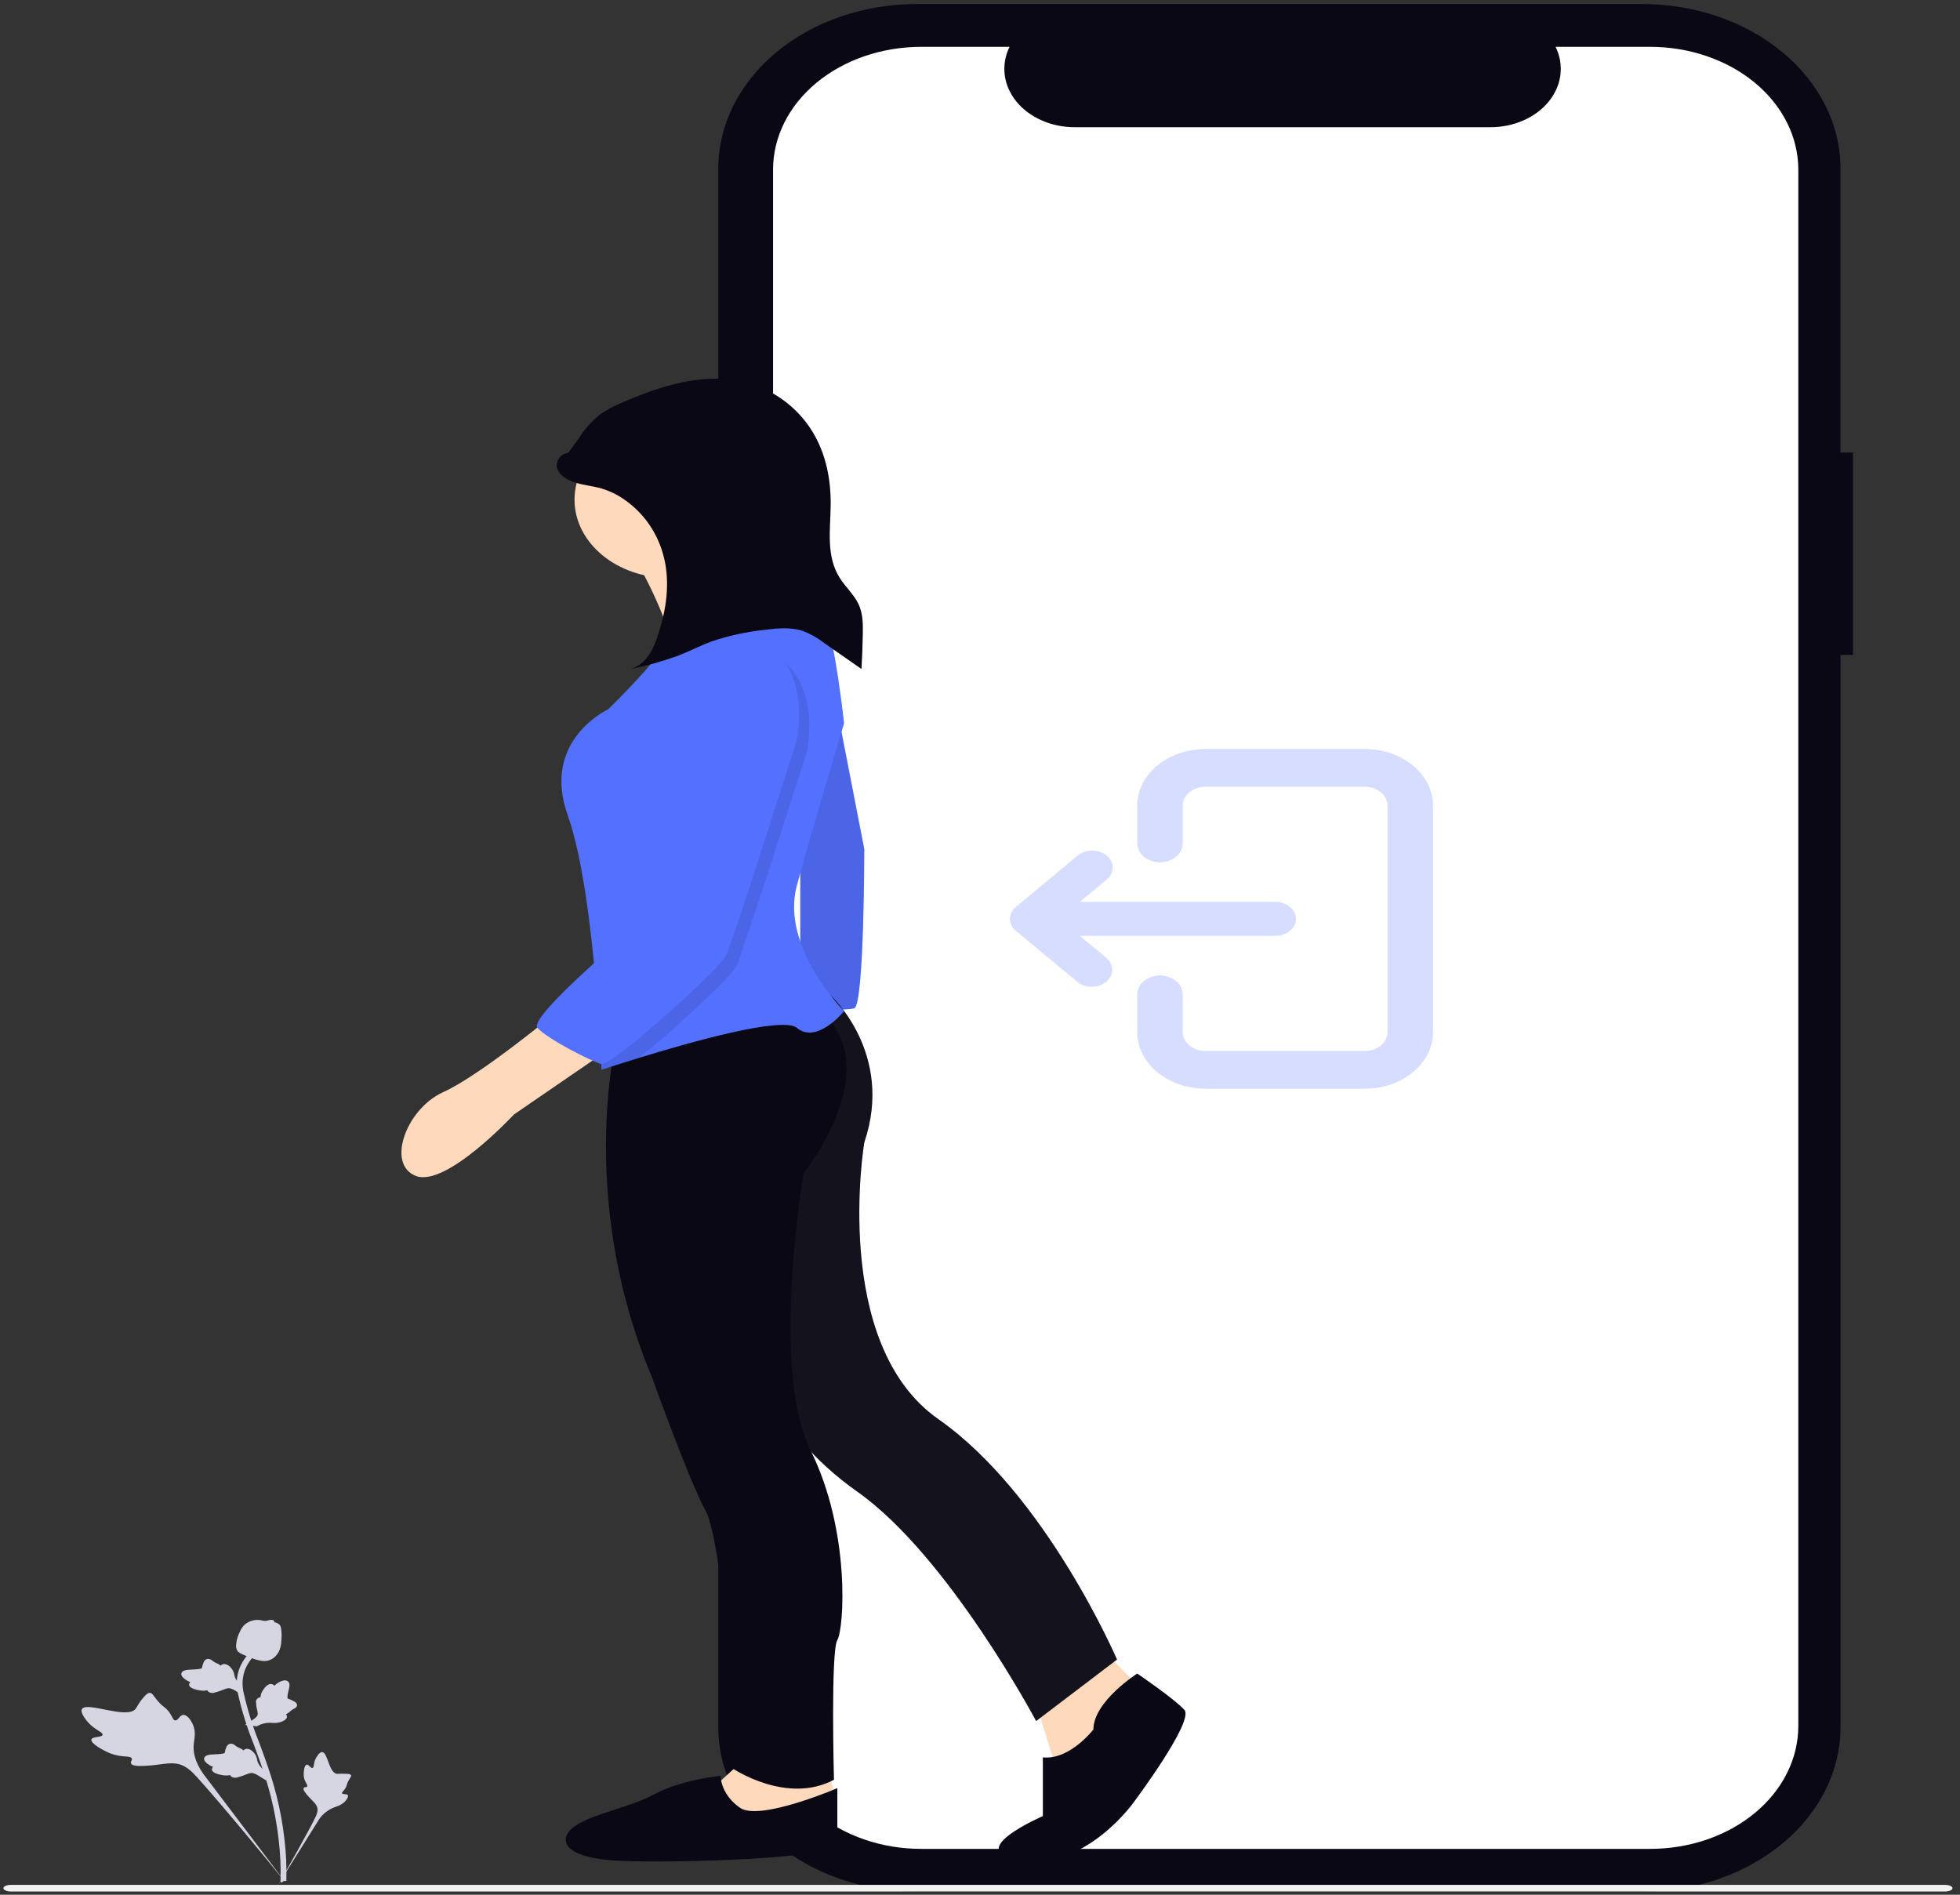 <svg width="180" height="174" viewBox="0 0 180 174" fill="none" xmlns="http://www.w3.org/2000/svg">
<rect x="0" y="0" width="180" height="174" fill="#333333" stroke="none"/>
<g clip-path="url(#clip0_2301_333)">
<path d="M170.174 41.566H169.025V15.474C169.025 11.468 167.107 7.627 163.693 4.795C160.278 1.963 155.647 0.372 150.819 0.372H84.176C79.347 0.372 74.716 1.963 71.302 4.795C67.888 7.627 65.969 11.468 65.969 15.474V158.615C65.969 162.62 67.888 166.461 71.302 169.293C74.716 172.125 79.347 173.716 84.176 173.716H150.82C153.211 173.716 155.579 173.326 157.788 172.567C159.996 171.808 162.004 170.696 163.694 169.293C165.385 167.891 166.726 166.226 167.641 164.394C168.556 162.562 169.027 160.598 169.027 158.615V60.138H170.176L170.174 41.566Z" fill="#090814"/>
<path d="M151.557 4.302H142.859C143.259 5.115 143.412 5.998 143.304 6.872C143.196 7.746 142.83 8.585 142.239 9.314C141.648 10.044 140.85 10.641 139.915 11.054C138.98 11.467 137.937 11.683 136.877 11.683H98.695C97.636 11.683 96.593 11.467 95.658 11.054C94.723 10.641 93.924 10.044 93.334 9.314C92.743 8.585 92.377 7.746 92.269 6.872C92.161 5.998 92.313 5.115 92.713 4.302H84.59C80.984 4.302 77.526 5.49 74.976 7.605C72.426 9.72 70.994 12.588 70.994 15.579V158.511C70.994 161.502 72.426 164.37 74.976 166.485C77.526 168.6 80.984 169.788 84.59 169.788H151.555C153.34 169.788 155.108 169.496 156.758 168.93C158.407 168.363 159.906 167.532 161.169 166.485C162.431 165.438 163.433 164.195 164.116 162.826C164.799 161.458 165.151 159.992 165.151 158.511V15.579C165.151 12.589 163.719 9.721 161.17 7.606C158.621 5.491 155.163 4.302 151.558 4.302H151.557Z" fill="white"/>
<path d="M58.331 51.275C58.331 51.275 62.199 58.077 61.581 60.13C61.218 61.379 61.382 62.692 62.045 63.852L69.162 63.595L75.815 58.334C75.815 58.334 65.758 52.558 66.377 49.735C66.996 46.912 58.331 51.275 58.331 51.275Z" fill="#FFD9BC"/>
<path d="M76.279 62.055L79.373 77.968C79.373 77.968 79.373 92.342 78.445 92.599C77.517 92.855 73.494 92.599 73.494 92.599V76.428L74.732 62.311L76.279 62.055Z" fill="#5370FF"/>
<path opacity="0.1" d="M76.279 62.055L79.373 77.968C79.373 77.968 79.373 92.342 78.445 92.599C77.517 92.855 73.494 92.599 73.494 92.599V76.428L74.732 62.311L76.279 62.055Z" fill="black"/>
<path d="M94.846 155.483L97.321 163.44L101.035 161.13L104.438 154.713L100.106 150.35L94.846 155.483Z" fill="#FFD9BC"/>
<path d="M104.438 153.687C104.438 153.687 100.416 156.253 100.416 158.82C100.416 158.82 98.25 161.643 95.774 161.387V166.777C95.774 166.777 88.038 170.113 93.917 170.883C99.797 171.653 104.129 165.493 104.129 165.493C104.129 165.493 109.699 158.05 108.771 157.023C107.842 155.997 104.438 153.687 104.438 153.687Z" fill="#090814"/>
<path d="M76.257 91.386C76.257 91.386 82.16 96.706 79.374 104.919C79.374 104.919 76.28 123.399 86.182 130.329C96.084 137.259 102.582 152.403 102.582 152.403L95.156 158.05C95.156 158.05 87.11 142.906 78.755 137.003C70.4 131.099 69.472 124.426 69.472 124.426V101.07L67.924 91.315L76.257 91.386Z" fill="#090814"/>
<path opacity="0.1" d="M76.257 91.386C76.257 91.386 82.16 96.706 79.374 104.919C79.374 104.919 76.28 123.399 86.182 130.329C96.084 137.259 102.582 152.403 102.582 152.403L95.156 158.05C95.156 158.05 87.11 142.906 78.755 137.003C70.4 131.099 69.472 124.426 69.472 124.426V101.07L67.924 91.315L76.257 91.386Z" fill="#6F6F6F"/>
<path d="M68.543 161.387L65.449 164.21L66.686 166.52L70.4 167.547L76.898 165.494L75.97 162.413L68.543 161.387Z" fill="#FFD9BC"/>
<path d="M76.898 164.21C76.898 164.21 69.738 167.29 67.948 166.007C67.426 165.644 66.999 165.197 66.692 164.694C66.386 164.19 66.206 163.64 66.163 163.076C66.163 163.076 62.578 163.44 60.191 164.723C57.805 166.005 54.867 166.451 53.031 167.546C51.195 168.641 51.241 170.626 56.91 170.883C62.578 171.139 76.898 170.626 76.898 169.343L76.898 164.21Z" fill="#090814"/>
<path d="M56.784 94.652C56.784 94.652 52.762 109.539 59.879 126.48C59.879 126.48 63.282 135.977 64.829 138.8C66.377 141.624 67.924 161.644 67.305 162.414C67.305 162.414 72.256 165.751 76.588 163.441C76.588 163.441 76.279 151.634 76.898 150.608C77.517 149.581 78.135 140.598 74.422 133.154C70.709 125.71 73.803 107.744 73.803 107.744C73.803 107.744 81.23 98.503 75.66 93.112L56.784 94.652Z" fill="#090814"/>
<path d="M61.426 53.072C66.211 53.072 70.09 49.854 70.09 45.885C70.09 41.916 66.211 38.698 61.426 38.698C56.641 38.698 52.762 41.916 52.762 45.885C52.762 49.854 56.641 53.072 61.426 53.072Z" fill="#FFD9BC"/>
<path d="M77.517 92.855C77.517 92.855 75.042 95.935 73.185 94.395C71.876 93.31 63.496 95.668 58.662 97.155C56.638 97.776 55.236 98.246 55.236 98.246C55.236 98.246 55.103 94.688 54.71 90.183C54.258 85.014 53.466 78.592 52.142 74.888C49.666 67.958 55.855 65.135 55.855 65.135C55.855 65.135 61.116 60.002 60.807 59.231C60.499 58.461 74.732 54.611 74.732 54.611C76.279 54.868 77.517 66.418 77.517 66.418C77.517 66.418 74.732 75.658 73.185 81.305C71.638 86.952 77.517 92.855 77.517 92.855Z" fill="#5370FF"/>
<path d="M50.905 93.112C50.905 93.112 44.097 98.759 40.694 100.299C37.29 101.839 35.433 106.972 38.218 107.999C41.003 109.026 47.192 102.352 47.192 102.352L56.166 96.192L50.905 93.112Z" fill="#FFD9BC"/>
<path d="M52.191 41.592C51.4 41.65 50.947 42.477 51.203 43.101C51.459 43.725 52.193 44.134 52.943 44.352C53.693 44.57 54.494 44.645 55.245 44.861C55.992 45.087 56.684 45.421 57.292 45.847C59.43 47.3 60.697 49.514 61.1 51.782C61.503 54.051 61.101 56.376 60.341 58.581C59.938 59.749 59.281 61.029 57.904 61.444C59.409 61.135 60.879 60.722 62.299 60.207C63.34 59.801 64.317 59.286 65.369 58.9C66.926 58.373 68.559 58.018 70.227 57.843C71.398 57.691 72.637 57.576 73.737 57.943C74.412 58.203 75.033 58.55 75.576 58.972L79.116 61.438C79.177 60.366 79.218 59.293 79.238 58.22C79.255 57.287 79.251 56.327 78.836 55.459C78.427 54.603 77.65 53.905 77.13 53.091C75.843 51.076 76.262 48.65 76.287 46.371C76.311 44.011 75.853 41.606 74.536 39.514C73.219 37.422 70.97 35.67 68.227 35.044C64.529 34.199 60.631 35.456 57.233 36.929C56.433 37.245 55.688 37.647 55.016 38.126C54.302 38.731 53.695 39.418 53.214 40.165L51.531 42.504" fill="#090814"/>
<path opacity="0.1" d="M74.113 68.985C74.113 68.985 68.234 87.466 67.615 88.749C67.169 89.67 61.927 94.573 58.663 97.156C56.639 97.776 55.237 98.245 55.237 98.245C55.237 98.245 55.104 94.688 54.711 90.183C57.23 87.865 59.879 85.668 59.879 85.668C59.879 85.668 62.664 71.552 62.354 66.162C62.045 60.772 68.543 59.488 68.543 59.488C75.97 60.258 74.113 68.985 74.113 68.985Z" fill="black"/>
<path d="M67.615 58.462C67.615 58.462 61.116 59.745 61.426 65.135C61.736 70.525 58.95 84.642 58.95 84.642C58.95 84.642 48.429 93.369 49.358 94.396C50.286 95.422 54.264 97.441 55.215 97.715C56.166 97.989 66.068 89.005 66.687 87.722C67.305 86.439 73.185 67.959 73.185 67.959C73.185 67.959 75.041 59.232 67.615 58.462Z" fill="#5370FF"/>
<path d="M8.398 159.729C8.508 159.451 9.339 159.573 9.418 159.324C9.498 159.076 8.701 158.869 8.089 158.17C7.979 158.044 7.284 157.25 7.551 156.916C8.056 156.283 11.57 157.859 12.413 156.975C12.598 156.78 12.674 156.447 13.226 155.826C13.445 155.58 13.586 155.46 13.754 155.464C13.993 155.469 14.078 155.717 14.453 156.165C15.016 156.837 15.219 156.753 15.589 157.305C15.864 157.714 15.897 157.975 16.095 157.99C16.376 158.012 16.492 157.503 16.835 157.483C17.185 157.463 17.535 157.966 17.708 158.359C18.034 159.097 17.832 159.661 17.787 160.223C17.738 160.834 17.852 161.728 18.652 162.876L26.201 172.85C24.58 170.817 19.979 165.272 18.125 163.238C17.59 162.651 17.015 162.061 16.13 161.95C15.277 161.844 14.241 162.193 12.793 162.173C12.624 162.171 12.154 162.159 12.04 161.952C11.945 161.781 12.18 161.633 12.094 161.472C11.98 161.256 11.464 161.349 10.762 161.206C10.364 161.119 9.985 160.98 9.641 160.794C9.553 160.751 8.253 160.097 8.399 159.727L8.398 159.729Z" fill="#D6D6E3"/>
<path d="M28.167 162.057C28.363 162.022 28.53 162.395 28.701 162.356C28.871 162.317 28.763 161.932 29 161.482C29.043 161.4 29.312 160.888 29.587 160.901C30.107 160.924 30.188 162.809 30.955 162.897C31.26 162.883 31.565 162.883 31.869 162.897C32.078 162.915 32.19 162.938 32.235 163.008C32.301 163.106 32.179 163.212 32.022 163.495C31.787 163.918 31.895 163.976 31.675 164.286C31.513 164.516 31.367 164.604 31.416 164.69C31.484 164.81 31.819 164.711 31.929 164.844C32.04 164.977 31.845 165.269 31.663 165.453C31.32 165.799 30.928 165.879 30.583 166.023C30.016 166.276 29.555 166.666 29.263 167.141L25.538 173.092C26.274 171.845 28.227 168.372 28.896 167.031C29.089 166.643 29.272 166.239 29.082 165.847C28.899 165.469 28.393 165.148 27.988 164.553C27.941 164.483 27.811 164.288 27.901 164.182C27.975 164.094 28.13 164.147 28.201 164.066C28.296 163.957 28.092 163.774 27.974 163.446C27.91 163.259 27.883 163.065 27.894 162.871C27.894 162.823 27.905 162.105 28.167 162.058L28.167 162.057Z" fill="#D6D6E3"/>
<path d="M24.451 163.51L24.334 162.614L24.263 162.557C23.963 162.341 23.748 162.055 23.645 161.737C23.632 161.692 23.623 161.646 23.613 161.6C23.58 161.365 23.477 161.141 23.312 160.948C23.192 160.816 22.876 160.515 22.55 160.621C22.473 160.645 22.407 160.689 22.361 160.746L22.329 160.719C22.232 160.638 22.119 160.572 21.994 160.524C21.896 160.484 21.803 160.435 21.718 160.377C21.663 160.34 21.618 160.306 21.58 160.278C21.524 160.223 21.453 160.181 21.372 160.156C21.291 160.131 21.204 160.123 21.119 160.133C21.034 160.161 20.96 160.205 20.901 160.262C20.843 160.319 20.803 160.388 20.785 160.461C20.724 160.599 20.68 160.742 20.654 160.887C20.65 160.915 20.643 160.943 20.635 160.97C20.588 161.067 20.004 161.092 19.784 161.103C19.29 161.124 18.863 161.144 18.76 161.425C18.686 161.626 18.84 161.845 19.23 162.093C19.338 162.161 19.455 162.218 19.579 162.263C19.542 162.291 19.513 162.324 19.492 162.361C19.471 162.398 19.46 162.438 19.459 162.479C19.452 162.702 19.728 162.874 20.282 162.99C20.465 163.034 20.655 163.054 20.846 163.048C20.946 163.043 21.046 163.032 21.145 163.015C21.159 163.06 21.186 163.102 21.223 163.137C21.3 163.198 21.398 163.238 21.504 163.253C21.609 163.267 21.718 163.255 21.815 163.218C22.07 163.155 22.318 163.073 22.556 162.973C22.704 162.906 22.862 162.856 23.026 162.823C23.27 162.795 23.498 162.92 23.77 163.086L24.453 163.511L24.451 163.51Z" fill="#D6D6E3"/>
<path d="M22.503 158.403L23.578 158.537L23.662 158.493C23.991 158.308 24.378 158.208 24.775 158.206C24.831 158.207 24.887 158.211 24.944 158.215C25.226 158.248 25.513 158.222 25.779 158.139C25.964 158.076 26.394 157.899 26.354 157.61C26.346 157.542 26.311 157.478 26.256 157.427L26.296 157.408C26.415 157.351 26.521 157.277 26.609 157.189C26.681 157.12 26.762 157.059 26.851 157.005C26.908 156.97 26.959 156.942 27.001 156.919C27.079 156.888 27.146 156.841 27.196 156.783C27.246 156.724 27.277 156.656 27.287 156.585C27.276 156.511 27.244 156.44 27.192 156.378C27.14 156.317 27.07 156.268 26.989 156.234C26.844 156.151 26.689 156.079 26.526 156.022C26.494 156.011 26.464 155.999 26.434 155.985C26.333 155.923 26.452 155.448 26.495 155.269C26.594 154.867 26.68 154.519 26.379 154.366C26.164 154.256 25.87 154.322 25.481 154.573C25.375 154.643 25.278 154.722 25.194 154.81C25.171 154.774 25.14 154.741 25.102 154.715C25.064 154.689 25.02 154.67 24.973 154.658C24.714 154.596 24.443 154.774 24.168 155.189C24.07 155.325 23.999 155.472 23.957 155.627C23.938 155.709 23.925 155.792 23.92 155.875C23.864 155.875 23.808 155.886 23.758 155.907C23.667 155.953 23.595 156.022 23.552 156.103C23.508 156.184 23.495 156.274 23.514 156.362C23.522 156.582 23.555 156.802 23.611 157.018C23.652 157.154 23.671 157.293 23.667 157.432C23.638 157.636 23.435 157.787 23.171 157.963L22.502 158.403L22.503 158.403Z" fill="#D6D6E3"/>
<path d="M22.358 155.725L22.241 154.829L22.17 154.772C21.87 154.556 21.655 154.27 21.552 153.952C21.539 153.907 21.53 153.861 21.52 153.815C21.487 153.58 21.384 153.356 21.219 153.163C21.099 153.031 20.783 152.73 20.457 152.836C20.379 152.86 20.313 152.903 20.268 152.961L20.235 152.934C20.138 152.853 20.025 152.787 19.901 152.739C19.802 152.699 19.71 152.649 19.625 152.592C19.569 152.555 19.524 152.521 19.487 152.493C19.431 152.438 19.359 152.396 19.279 152.371C19.198 152.346 19.111 152.338 19.025 152.348C18.941 152.375 18.866 152.42 18.808 152.477C18.75 152.534 18.71 152.603 18.691 152.676C18.631 152.814 18.587 152.957 18.561 153.102C18.556 153.13 18.55 153.157 18.541 153.184C18.495 153.282 17.911 153.307 17.691 153.317C17.197 153.339 16.769 153.359 16.666 153.64C16.593 153.84 16.746 154.059 17.137 154.308C17.245 154.375 17.362 154.433 17.486 154.478C17.449 154.505 17.419 154.538 17.399 154.575C17.378 154.612 17.367 154.652 17.365 154.693C17.358 154.917 17.635 155.089 18.188 155.205C18.371 155.249 18.562 155.268 18.753 155.263C18.853 155.258 18.953 155.247 19.051 155.23C19.065 155.275 19.092 155.317 19.13 155.352C19.207 155.413 19.305 155.453 19.41 155.467C19.516 155.482 19.624 155.469 19.721 155.432C19.977 155.37 20.225 155.288 20.462 155.187C20.61 155.121 20.768 155.07 20.933 155.038C21.177 155.009 21.404 155.134 21.677 155.301L22.359 155.726L22.358 155.725Z" fill="#D6D6E3"/>
<path d="M25.845 172.903L26.035 172.747L26.299 172.724C26.299 172.702 26.299 172.655 26.302 172.58C26.328 171.379 26.272 170.178 26.133 168.983C25.982 167.619 25.738 166.262 25.401 164.921C25.062 163.569 24.712 162.563 24.43 161.755C24.217 161.145 24.002 160.567 23.793 160.003C23.195 158.516 22.722 156.997 22.377 155.455C22.217 154.791 22.246 154.104 22.463 153.451C22.651 152.924 22.963 152.433 23.383 152.008L22.967 151.729C22.503 152.201 22.157 152.744 21.95 153.327C21.71 154.045 21.675 154.799 21.85 155.529C22.199 157.089 22.677 158.628 23.282 160.134C23.491 160.695 23.705 161.271 23.916 161.878C24.196 162.679 24.543 163.676 24.878 165.01C25.21 166.335 25.452 167.675 25.6 169.023C25.738 170.201 25.793 171.386 25.767 172.57C25.762 172.786 25.76 172.832 25.845 172.902L25.845 172.903Z" fill="#D6D6E3"/>
<path d="M24.524 152.519C24.546 152.515 24.567 152.51 24.589 152.505C25.027 152.403 25.379 152.107 25.634 151.624C25.76 151.321 25.829 151.003 25.838 150.682C25.87 150.37 25.87 150.056 25.838 149.744C25.806 149.422 25.765 149.293 25.659 149.191C25.543 149.084 25.388 149.01 25.217 148.981C25.212 148.936 25.194 148.894 25.163 148.857C25.025 148.694 24.795 148.761 24.671 148.796C24.596 148.82 24.52 148.838 24.441 148.851C24.325 148.866 24.205 148.855 24.095 148.82C23.942 148.779 23.782 148.758 23.621 148.759C23.335 148.766 23.056 148.837 22.815 148.965C22.292 149.225 22.113 149.64 21.904 150.12C21.785 150.409 21.714 150.709 21.693 151.013C21.658 151.2 21.688 151.391 21.779 151.564C21.899 151.759 22.082 151.849 22.537 152.039C22.83 152.173 23.133 152.289 23.446 152.388C23.901 152.507 24.186 152.581 24.523 152.518L24.524 152.519Z" fill="#D6D6E3"/>
<path d="M0.311 173.398C0.311 173.568 0.625 173.704 1.017 173.704H178.608C179 173.704 179.313 173.568 179.313 173.398C179.313 173.229 179 173.093 178.608 173.093H1.017C0.625 173.093 0.311 173.229 0.311 173.398Z" fill="#F2F2F2"/>
<path d="M125.336 99.982H110.708C109.046 99.98 107.453 99.432 106.277 98.457C105.102 97.482 104.441 96.16 104.439 94.782V91.315C104.439 90.856 104.659 90.415 105.051 90.09C105.443 89.765 105.975 89.582 106.529 89.582C107.083 89.582 107.615 89.765 108.006 90.09C108.398 90.415 108.619 90.856 108.619 91.315V94.782C108.619 95.241 108.839 95.682 109.231 96.007C109.623 96.332 110.154 96.515 110.708 96.515H125.336C125.89 96.515 126.421 96.332 126.813 96.007C127.205 95.682 127.425 95.241 127.426 94.782V73.982C127.425 73.523 127.205 73.082 126.813 72.757C126.421 72.432 125.89 72.249 125.336 72.249H110.708C110.154 72.249 109.623 72.432 109.231 72.757C108.839 73.082 108.619 73.523 108.619 73.982V77.449C108.619 77.909 108.398 78.349 108.006 78.674C107.615 78.999 107.083 79.182 106.529 79.182C105.975 79.182 105.443 78.999 105.051 78.674C104.659 78.349 104.439 77.909 104.439 77.449V73.982C104.441 72.603 105.102 71.282 106.277 70.307C107.453 69.332 109.046 68.784 110.708 68.782H125.336C126.998 68.784 128.591 69.332 129.767 70.307C130.942 71.282 131.603 72.603 131.605 73.982V94.782C131.603 96.16 130.942 97.482 129.767 98.457C128.591 99.432 126.998 99.98 125.336 99.982Z" fill="#D6DDFF"/>
<path d="M117.187 85.942H94.629C94.257 85.941 93.894 85.85 93.585 85.678C93.276 85.507 93.035 85.264 92.893 84.979C92.751 84.694 92.713 84.381 92.785 84.078C92.858 83.776 93.036 83.498 93.299 83.28L98.939 78.602C99.111 78.45 99.319 78.328 99.549 78.243C99.78 78.159 100.028 78.114 100.28 78.111C100.532 78.107 100.782 78.146 101.015 78.225C101.249 78.303 101.461 78.42 101.639 78.567C101.817 78.715 101.958 78.891 102.052 79.085C102.147 79.278 102.193 79.486 102.189 79.695C102.186 79.903 102.131 80.109 102.029 80.3C101.928 80.492 101.781 80.664 101.597 80.807L99.168 82.822H117.187C117.676 82.834 118.141 83.003 118.482 83.294C118.823 83.585 119.013 83.975 119.013 84.381C119.013 84.787 118.823 85.177 118.482 85.468C118.141 85.759 117.676 85.929 117.187 85.941V85.942Z" fill="#D6DDFF"/>
<path d="M100.268 90.62C100.021 90.62 99.776 90.58 99.548 90.501C99.32 90.423 99.113 90.308 98.939 90.163L93.299 85.485C92.963 85.19 92.779 84.797 92.786 84.392C92.793 83.986 92.991 83.598 93.337 83.311C93.683 83.024 94.15 82.861 94.639 82.855C95.129 82.849 95.602 83.001 95.957 83.28L101.597 87.958C101.86 88.176 102.038 88.454 102.111 88.756C102.183 89.059 102.146 89.372 102.004 89.657C101.861 89.942 101.621 90.185 101.312 90.356C101.003 90.528 100.64 90.619 100.268 90.62Z" fill="#D6DDFF"/>
</g>
<defs>
<clipPath id="clip0_2301_333">
<rect width="179" height="173.343" fill="white" transform="translate(0.311 0.373)"/>
</clipPath>
</defs>
</svg>

